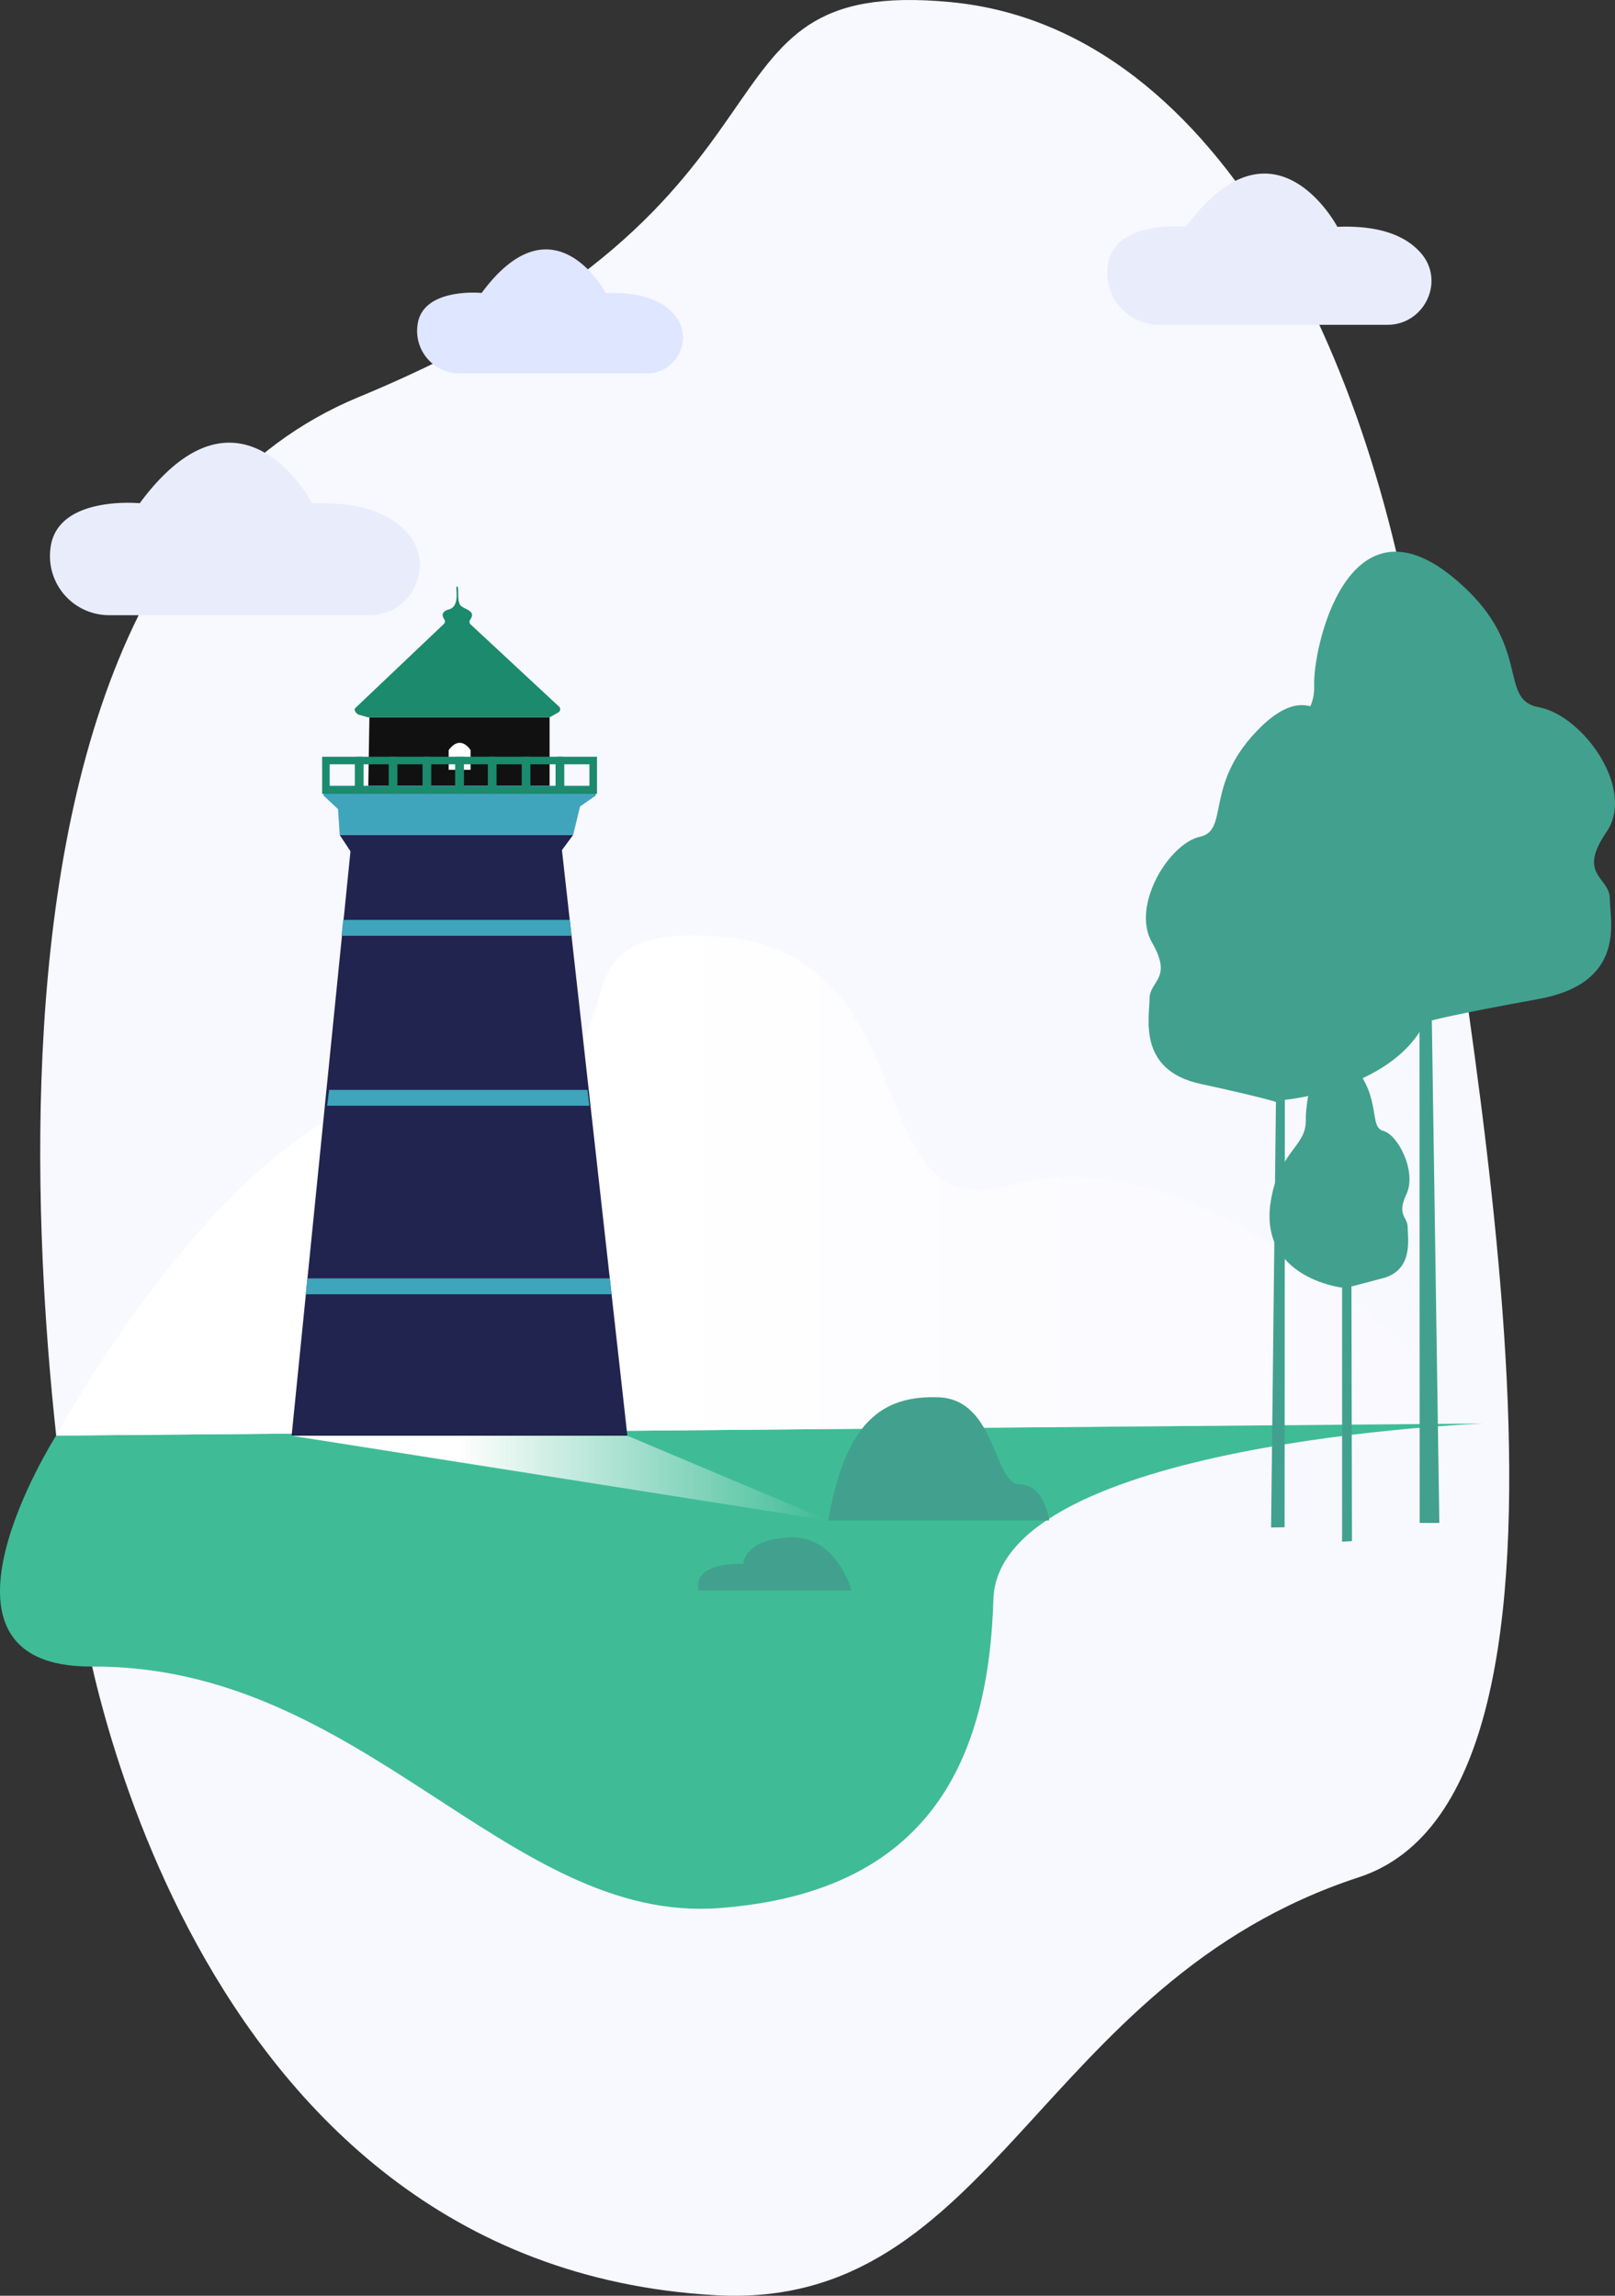 <svg xmlns="http://www.w3.org/2000/svg" xmlns:xlink="http://www.w3.org/1999/xlink" width="427.27" height="607.513" viewBox="0 0 427.27 607.513"><rect x="0" y="0" width="427.27" height="607.513" fill="#333333" stroke="none"/><defs><linearGradient id="a" y1="0.5" x2="1" y2="0.5" gradientUnits="objectBoundingBox"><stop offset="0.41" stop-color="#fff"/><stop offset="1" stop-color="#fff" stop-opacity="0"/></linearGradient><linearGradient id="b" y1="0.5" x2="1" y2="0.5" gradientUnits="objectBoundingBox"><stop offset="0.31" stop-color="#fff"/><stop offset="1" stop-color="#fff" stop-opacity="0"/></linearGradient></defs><g transform="translate(0.001 0.007)"><path d="M626.76,452.035s-53.1-270.36,73.15-322.621S783.553,18,856.453,24.881s114.169,99.171,125.173,185.079S1035.039,498.038,964.55,521.1C879.6,548.884,868.066,635.784,794.506,631.708,651.911,623.87,626.76,452.035,626.76,452.035Z" transform="translate(-605.038 -24.34)" fill="#f8f8ff"/><path d="M613.9,616.289l377.536-3.2s-128.321,4.888-129.569,46.534-16.239,77.418-72.434,81.692-94.162-64.3-166.1-63.911C574.884,677.654,613.9,616.289,613.9,616.289Z" transform="translate(-599.05 -236.401)" fill="#3fbc95"/><path d="M622.26,543.576l377.536-3.2S931.278,461.2,874.252,477.407c-40.308,11.446-20.263-61.569-76.458-65.9s-5.349,40.948-77.29,40.583C672.057,451.833,622.26,543.576,622.26,543.576Z" transform="translate(-607.41 -163.688)" fill="url(#a)"/><path d="M887.858,674.248h40.468s-3.935-14.613-16.3-14.076-12.368,7.038-12.368,7.038S886.175,666.378,887.858,674.248Z" transform="translate(-703.022 -253.354)" fill="#41a18e"/><path d="M941.53,634.826h58.453s-1.126-9.559-7.87-9.559-6.181-22.477-21.357-23.033S946.028,608.971,941.53,634.826Z" transform="translate(-722.406 -232.48)" fill="#41a18e"/><path d="M133.306,345.33l2.847,4.319L120.58,504.311h88.832L192.1,349.342l2.956-4.012Z" transform="translate(-43.431 -124.385)" fill="#21244f"/><path d="M202.066,384.661H141.22l.422-4.191H201.6Z" transform="translate(-50.866 -137.042)" fill="#3fa5bc"/><path d="M1070.633,136.144h60.4c9.706,0,15.24-11.363,9-18.8-3.647-4.344-10.314-7.595-22.253-7.128,0,0-16.674-31.671-40.046-.045,0,0-19.194-1.919-20.7,10.416a1,1,0,0,1-.045.365,13.718,13.718,0,0,0,13.647,15.189Z" transform="translate(-763.963 -50.2)" fill="#e9edfb"/><path d="M635.391,253.072h68.9c11.069,0,17.384-12.969,10.237-21.447-4.165-4.952-11.766-8.663-25.388-8.126,0,0-19.022-36.137-45.683-.051,0,0-21.933-2.169-23.609,11.881,0,.141-.038.275-.051.416a15.644,15.644,0,0,0,15.592,17.326Z" transform="translate(-606.491 -90.286)" fill="#e9edfb"/><path d="M630.981,240.237h49.528c7.956,0,12.5-9.322,7.359-15.416-2.994-3.56-8.458-6.227-18.249-5.841,0,0-13.673-25.976-32.837-.037,0,0-15.766-1.559-16.971,8.54,0,.1-.028.2-.037.3a11.245,11.245,0,0,0,11.208,12.454Z" transform="translate(-509.358 -141.431)" fill="#dfe6ff"/><path d="M152.23,317.175l.333-20.525h47.666v19.713Z" transform="translate(-54.831 -106.851)" fill="#111"/><path d="M204.658,454.961H135.27l.512-4.191h68.339Z" transform="translate(-48.723 -162.363)" fill="#3fa5bc"/><path d="M207.331,532.921H126.42l.422-4.191h80.022Z" transform="translate(-45.535 -190.443)" fill="#3fa5bc"/><path d="M138.053,337.982l-.448-6.84-3.845-3.6v-2.61h72v2.642l-4.12,2.873-1.83,7.537Z" transform="translate(-48.179 -117.037)" fill="#3fa5bc"/><path d="M784.57,338.708h5.8v-5.215s-2.6-4.344-5.8,0Z" transform="translate(-665.872 -134.999)" fill="#fff"/><rect width="8.657" height="7.819" transform="translate(86.221 201.245)" fill="none" stroke="#1c8a6c" stroke-miterlimit="10" stroke-width="2"/><rect width="8.657" height="7.819" transform="translate(95.179 201.245)" fill="none" stroke="#1c8a6c" stroke-miterlimit="10" stroke-width="2"/><rect width="8.657" height="7.819" transform="translate(104.136 201.245)" fill="none" stroke="#1c8a6c" stroke-miterlimit="10" stroke-width="2"/><rect width="8.657" height="7.819" transform="translate(113.093 201.245)" fill="none" stroke="#1c8a6c" stroke-miterlimit="10" stroke-width="2"/><rect width="8.657" height="7.819" transform="translate(121.411 201.245)" fill="none" stroke="#1c8a6c" stroke-miterlimit="10" stroke-width="2"/><rect width="8.657" height="7.819" transform="translate(130.368 201.245)" fill="none" stroke="#1c8a6c" stroke-miterlimit="10" stroke-width="2"/><rect width="8.657" height="7.819" transform="translate(139.326 201.245)" fill="none" stroke="#1c8a6c" stroke-miterlimit="10" stroke-width="2"/><path d="M0,0H8.657V7.819H0Z" transform="translate(148.283 201.245)" fill="none" stroke="#1c8a6c" stroke-width="2"/><path d="M748.972,301.436l-2.227-.64c-.64-.262-1.369-1.28-.876-1.734l23.417-22.246a.94.94,0,0,0,.141-1.209c-.531-.755-1-2.035,1.2-2.649,3.244-.909,1.5-6.1,2.163-6.1s-.211,4.152,1.081,5.189,4.012,1.363,2.38,3.653a.934.934,0,0,0,.134,1.228l23.392,21.754a.953.953,0,0,1-.179,1.523l-2.1,1.19a.979.979,0,0,1-.467.122H749.605A1.279,1.279,0,0,1,748.972,301.436Z" transform="translate(-651.874 -111.694)" fill="#1c8a6c"/><path d="M1154.7,509.515l-.051-133.632s-64.231-5.08-54.736-45.312c6.251-26.495,27.391-28.581,26.872-42.548-.365-10.1,8.81-51.416,36.533-28.9,21.9,17.78,11.613,32.451,22.925,34.55,11.587,2.137,25.721,21.619,17.864,33.046s.889,11.856.889,17.569,4.645,22.323-18.926,26.61-28.152,5.656-28.152,5.656l1.984,132.979Z" transform="translate(-779.108 -106.523)" fill="#41a18e"/><path d="M1109.573,533.528l.064-113.107s45.638-4.3,38.894-38.357c-4.44-22.438-19.463-24.2-19.1-36.028.262-8.548-6.258-43.507-25.957-24.467-15.567,15.055-8.254,27.474-16.29,29.233-8.234,1.811-18.273,18.305-12.694,27.979s-.64,10.039-.64,14.876-3.3,18.9,13.436,22.534,19.994,4.786,19.994,4.786L1106,533.585Z" transform="translate(-769.716 -129.384)" fill="#41a18e"/><path d="M1143.192,589.1V521.854s-22.144-2.559-18.868-22.854c2.15-13.366,9.437-14.415,9.265-21.466-.128-5.119,3.033-25.932,12.592-14.575,7.55,8.957,4.005,16.367,7.9,17.416,4,1.081,8.868,10.909,6.161,16.674s.307,5.976.307,8.861,1.6,11.261-6.526,13.436-8.356,2.194-8.356,2.194l.134,67.392Z" transform="translate(-788.127 -181.122)" fill="#41a18e"/><path d="M120.58,593.81l141.975,22.419L209.412,593.81" transform="translate(-43.431 -213.883)" fill="url(#b)"/></g></svg>